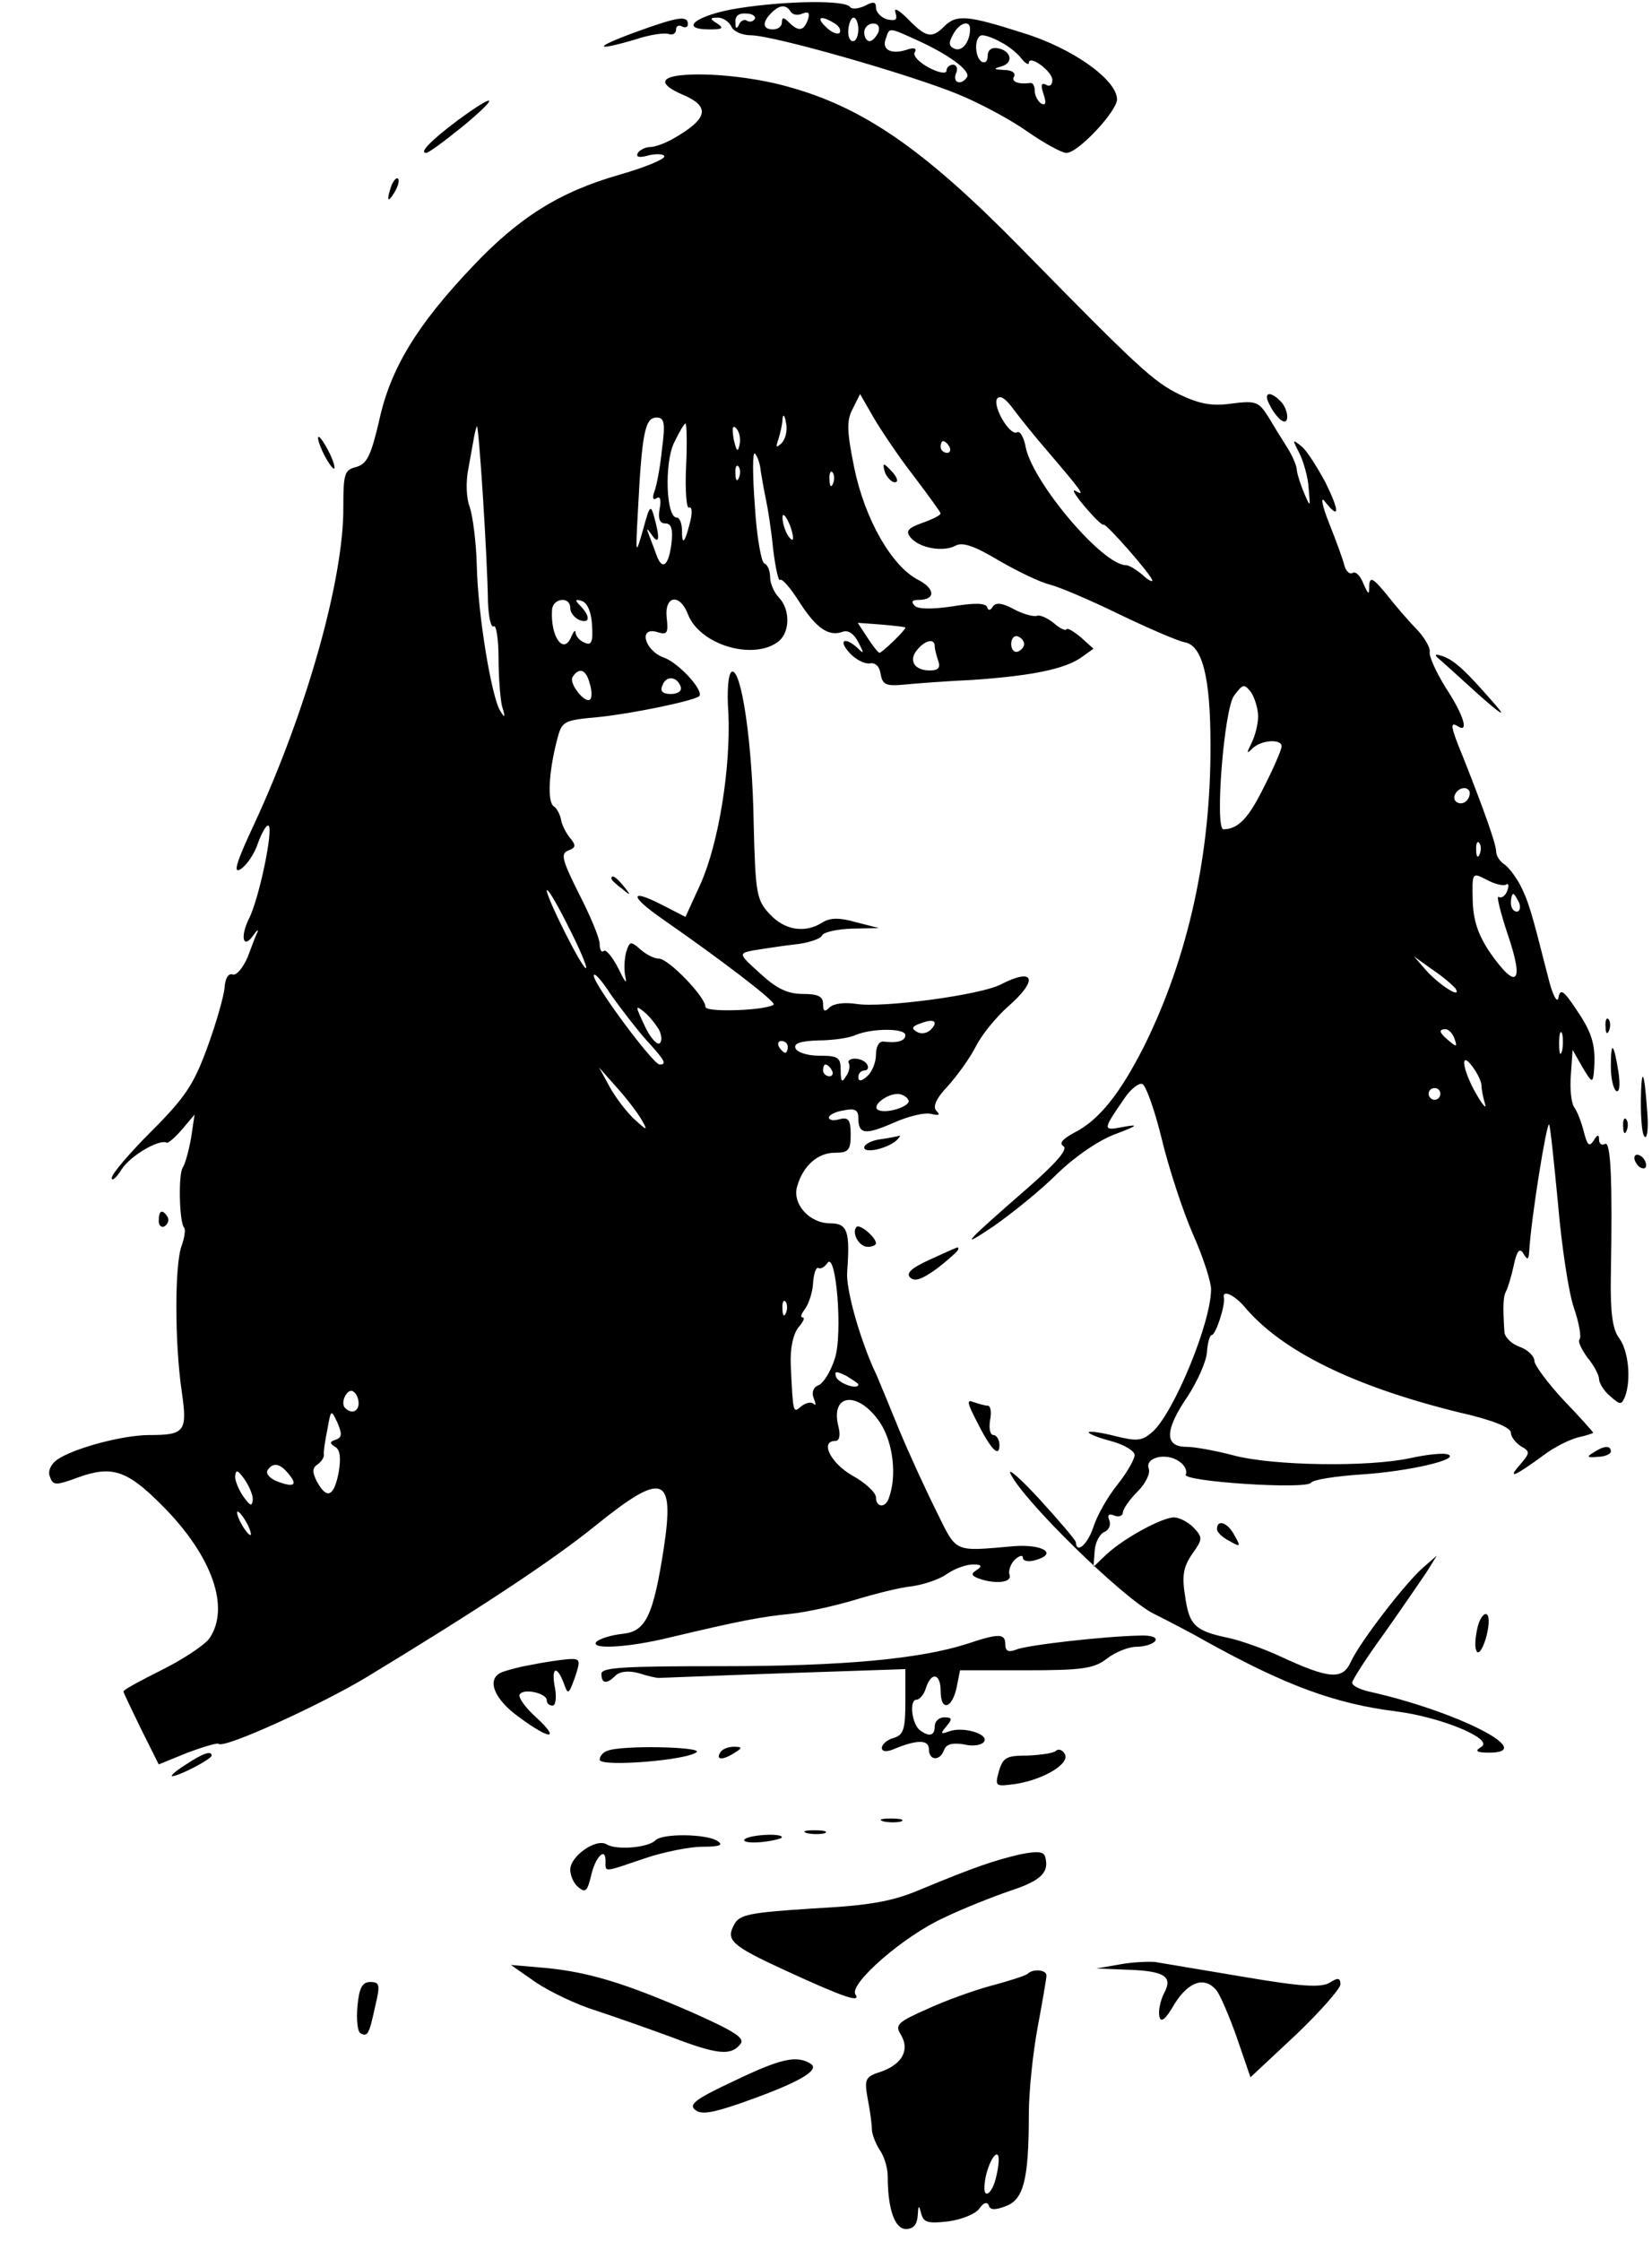 <?xml version="1.0" standalone="no"?>
<!DOCTYPE svg PUBLIC "-//W3C//DTD SVG 20010904//EN"
 "http://www.w3.org/TR/2001/REC-SVG-20010904/DTD/svg10.dtd">
<svg version="1.0" xmlns="http://www.w3.org/2000/svg"
 width="281pt" height="381pt" viewBox="0 0 281 381"
 preserveAspectRatio="xMidYMid meet">

<g transform="translate(0,381) scale(0.1,-0.1)"
fill="#000000" stroke="none">
<path d="M1256 3796 c-70 -11 -104 -36 -49 -36 22 0 25 2 13 10 -13 8 -13 10
1 10 9 0 19 -7 23 -15 3 -8 18 -15 33 -15 38 0 269 -66 352 -100 37 -15 91
-44 119 -64 29 -20 58 -36 66 -36 20 0 86 71 86 91 0 33 -75 87 -160 113 -94
30 -113 32 -134 11 -21 -21 -31 -19 -62 13 -15 15 -24 20 -21 11 4 -13 1 -15
-14 -12 -10 3 -19 12 -19 20 0 10 -4 11 -19 3 -11 -5 -22 -6 -25 -2 -7 12
-107 11 -190 -2z m89 -6 c3 -5 12 -7 20 -3 11 4 13 1 9 -11 -7 -19 -16 -20
-32 -4 -9 9 -12 9 -12 0 0 -7 -7 -12 -15 -12 -18 0 -19 12 -3 28 14 14 25 15
33 2z m-61 -12 c-3 -5 -9 -6 -14 -3 -4 3 -11 -1 -13 -7 -4 -8 -6 -7 -6 4 -1
11 6 16 18 15 11 0 17 -5 15 -9z m136 -8 c8 -5 11 -12 8 -16 -4 -3 -14 1 -23
10 -18 17 -9 21 15 6z m40 -10 c0 -11 -4 -20 -9 -20 -6 0 -9 9 -8 20 1 11 5
20 9 20 4 0 8 -9 8 -20z m34 -5 c-4 -8 -10 -15 -15 -15 -5 0 -9 7 -9 15 0 8 7
15 15 15 9 0 12 -6 9 -15z m156 6 c0 -22 -13 -39 -26 -34 -10 4 -11 10 -3 24
10 20 29 26 29 10z m-93 -18 c56 -25 94 -53 88 -64 -10 -15 -25 -10 -19 6 4 8
1 15 -5 15 -6 0 -11 -5 -11 -10 0 -6 -13 -4 -30 5 -17 9 -28 21 -24 26 4 7 -1
9 -15 4 -26 -8 -42 1 -34 20 6 18 4 19 50 -2z m146 -5 c12 -6 27 -18 34 -27 7
-9 13 -12 13 -8 0 15 40 -14 40 -29 0 -9 -5 -12 -11 -8 -8 4 -9 -1 -4 -16 5
-15 4 -20 -4 -16 -6 4 -11 14 -11 22 0 8 -3 13 -7 13 -20 -3 -34 2 -28 11 3 6
-4 11 -17 11 -18 1 -19 2 -5 6 22 6 17 27 -6 31 -10 2 -17 -3 -17 -13 0 -9 -4
-13 -10 -10 -13 8 -13 45 1 45 6 0 20 -5 32 -12z"/>
<path d="M1080 3755 c-71 -26 -70 -33 1 -12 24 8 50 12 57 9 6 -2 12 1 12 8 0
6 5 8 10 5 6 -3 10 -1 10 4 0 15 -16 13 -90 -14z"/>
<path d="M1158 3682 c-36 -4 -35 -16 1 -32 51 -21 46 -42 -16 -77 -13 -7 -29
-13 -37 -13 -8 0 -18 -5 -21 -10 -4 -7 2 -9 19 -4 14 3 26 2 26 -2 0 -5 -34
-19 -76 -31 -102 -29 -172 -73 -251 -157 -94 -99 -139 -173 -158 -261 -14 -60
-21 -74 -39 -79 -20 -5 -22 -11 -22 -68 1 -121 -62 -346 -152 -540 -30 -64
-36 -84 -23 -76 10 6 24 26 30 45 7 19 15 32 18 29 8 -8 -17 -127 -34 -159
-15 -31 -9 -52 8 -27 6 8 9 11 7 5 -3 -5 -10 -25 -17 -43 -8 -18 -19 -31 -25
-29 -7 3 -13 -6 -14 -22 -1 -14 -14 -60 -29 -101 -23 -63 -37 -85 -95 -143
-37 -37 -68 -73 -68 -80 0 -6 8 0 17 15 15 23 64 52 77 45 2 -1 14 9 26 23
l21 25 -6 -40 c-4 -22 -10 -44 -14 -50 -8 -11 -6 -93 2 -102 3 -3 1 -17 -4
-31 -12 -32 -12 -164 0 -247 10 -69 6 -75 -55 -75 -46 0 -130 -23 -157 -42
-11 -8 -16 -20 -12 -29 5 -15 10 -15 48 -1 58 21 84 12 145 -50 83 -84 114
-172 78 -224 -8 -11 -44 -35 -80 -53 -36 -18 -66 -34 -66 -37 0 -2 14 -31 30
-64 l30 -60 49 20 c27 10 51 17 53 15 8 -9 171 65 251 113 193 117 317 199
390 258 115 93 135 86 116 -39 -18 -116 -31 -141 -70 -145 -19 -2 -38 -8 -44
-13 -14 -14 52 -11 125 7 118 28 154 35 205 40 28 3 77 14 110 24 33 10 76 21
97 23 20 3 47 12 59 21 13 9 33 16 44 16 15 0 16 -3 7 -9 -11 -7 -10 -10 3
-15 28 -10 58 -7 52 7 -2 6 2 18 9 25 8 7 14 9 14 3 0 -5 9 -7 20 -4 41 11 14
28 -36 24 -103 -9 -96 -12 -131 59 -18 36 -47 99 -64 140 -17 41 -36 89 -44
105 -26 60 -46 135 -44 162 5 69 1 83 -29 83 -35 0 -65 33 -56 63 10 35 35 57
64 57 23 0 27 4 27 31 0 25 -4 30 -19 26 -10 -3 -18 -2 -18 3 0 4 11 10 25 12
19 4 25 1 25 -13 0 -28 12 -29 60 -8 25 11 53 18 64 15 13 -3 16 -2 9 5 -7 7
-1 21 19 42 16 18 38 48 48 68 10 20 35 50 54 67 53 46 46 68 -12 38 -35 -18
-201 -40 -245 -33 -20 3 -39 1 -46 -6 -8 -8 -11 -7 -11 6 0 13 -9 17 -34 17
-26 0 -45 9 -72 34 -38 34 -38 35 -13 40 13 2 44 7 69 10 24 2 46 10 48 15 2
6 25 11 50 12 l47 1 -39 10 c-28 8 -44 8 -58 -1 -29 -18 -63 -13 -89 15 -22
24 -24 34 -27 153 -2 138 -21 264 -37 259 -6 -2 -9 -31 -6 -71 4 -91 -16 -219
-47 -289 l-26 -57 -39 20 c-56 29 -57 16 -1 -23 98 -68 194 -141 190 -146 -11
-10 -116 -14 -116 -4 0 17 -63 82 -79 82 -8 0 -22 7 -32 16 -16 14 -18 14 -24
-5 -3 -12 -4 -31 -1 -43 3 -13 -2 -6 -12 15 -10 20 -22 34 -25 30 -4 -3 -7 2
-7 12 0 10 -16 48 -35 85 -29 58 -32 69 -18 74 13 5 13 9 2 22 -7 9 -14 23
-15 32 -2 8 -7 18 -12 21 -11 7 -9 56 5 111 9 35 10 35 73 41 57 6 158 27 169
35 10 8 -34 57 -60 66 -33 12 -44 54 -10 43 16 -5 18 -1 15 25 -4 37 22 42 36
6 20 -53 113 -80 155 -46 19 16 19 54 0 74 -8 8 -15 24 -15 34 0 11 -4 22 -10
24 -5 2 -13 46 -16 98 -4 52 -4 92 0 89 4 -4 9 -17 10 -30 2 -13 6 -35 9 -49
3 -14 9 -51 12 -83 4 -32 9 -56 12 -53 3 3 18 -14 33 -38 29 -45 50 -59 74
-50 9 3 19 -4 26 -18 10 -19 10 -21 -1 -10 -22 20 -34 14 -14 -8 10 -11 25
-19 34 -18 10 2 17 -5 19 -18 3 -18 9 -21 40 -18 20 2 73 6 117 8 99 7 155 18
184 38 l21 15 -21 19 c-12 10 -23 17 -25 14 -2 -3 -12 2 -22 11 -10 8 -23 14
-28 12 -6 -2 -24 3 -39 11 -20 11 -31 12 -36 5 -4 -7 -8 -8 -10 -1 -3 7 -23 7
-59 1 -34 -5 -58 -5 -64 1 -7 7 -4 10 6 10 30 0 29 19 0 34 -45 23 -91 103
-109 191 -13 64 -13 81 -2 101 l12 24 23 -40 c13 -22 43 -67 68 -99 25 -33 46
-62 46 -64 0 -3 -14 -10 -31 -16 -25 -9 -29 -14 -20 -25 15 -18 55 -25 76 -14
12 7 32 0 74 -25 31 -18 70 -37 87 -41 16 -4 70 -27 119 -51 50 -24 99 -45
110 -47 30 -5 44 -59 44 -173 1 -187 -38 -363 -113 -514 -41 -81 -77 -126
-119 -147 -20 -11 -26 -18 -18 -23 8 -5 -13 -29 -61 -71 -108 -94 -119 -106
-58 -65 30 21 79 60 108 89 31 30 72 58 100 68 37 14 40 17 13 12 -36 -7 -36
-6 2 49 10 15 24 26 30 24 6 -2 21 -44 33 -93 12 -50 36 -123 53 -162 17 -38
31 -81 31 -94 0 -57 -63 -209 -99 -242 -18 -16 -26 -17 -63 -8 -23 6 -44 9
-46 7 -2 -2 14 -9 37 -15 23 -6 41 -17 41 -24 0 -7 -13 -30 -29 -50 -17 -21
-35 -53 -41 -72 -10 -30 -29 -47 -30 -26 -1 4 -28 36 -61 72 -33 36 -56 56
-50 44 23 -47 190 -210 242 -237 30 -15 70 -36 89 -47 137 -76 221 -107 326
-120 77 -10 165 -47 144 -60 -12 -7 -9 -10 13 -10 84 0 -56 71 -205 104 -16 4
-28 10 -28 15 0 4 24 42 54 83 29 41 61 88 72 104 l18 29 -23 -20 c-31 -27
-107 -126 -123 -160 -14 -32 -37 -30 -121 9 -28 13 -68 27 -87 31 -57 12 -67
21 -74 70 -6 36 -3 51 12 73 18 25 18 28 2 45 -9 9 -24 17 -33 17 -20 0 -85
-35 -115 -63 l-22 -21 2 27 c1 15 9 29 16 32 8 3 12 12 9 20 -4 9 -1 12 9 8 7
-3 14 0 14 5 0 6 11 22 25 36 14 14 22 31 19 39 -7 19 30 28 52 12 9 -6 14
-16 11 -22 -8 -12 205 -26 213 -14 3 5 41 11 85 14 81 5 170 26 148 34 -7 3
-36 0 -63 -6 -73 -16 -235 -13 -300 4 -30 8 -67 15 -82 15 -38 0 -37 29 3 87
16 25 31 58 32 74 1 16 5 29 8 29 7 0 23 50 21 63 -4 15 17 6 35 -15 63 -75
185 -135 363 -179 58 -13 90 -26 90 -35 0 -7 8 -17 17 -23 16 -9 16 -11 -2
-32 -22 -25 -8 -19 41 17 17 13 43 26 58 30 14 3 26 7 26 8 0 1 -22 26 -50 55
-27 29 -50 60 -50 67 0 8 -11 19 -25 24 -14 5 -25 16 -26 25 -3 46 -2 61 3 70
3 6 9 25 13 44 5 24 10 30 16 20 7 -12 9 -11 10 1 3 57 30 223 34 218 2 -2 8
-61 15 -133 6 -71 18 -152 27 -178 9 -26 13 -50 10 -54 -4 -3 3 -17 13 -31 11
-13 20 -30 20 -37 0 -6 8 -20 19 -29 17 -15 19 -15 25 -1 11 29 6 79 -10 100
-11 15 -15 42 -14 105 3 163 0 231 -10 225 -5 -3 -10 0 -10 7 0 10 -3 9 -9 -1
-8 -12 -11 -8 -17 15 -4 16 -11 34 -16 41 -5 6 -8 31 -6 55 l3 43 17 -30 c15
-25 17 -27 19 -10 4 45 -1 66 -28 106 -23 35 -29 39 -32 23 -2 -11 -10 3 -18
36 -29 114 -33 127 -47 155 -8 15 -21 32 -28 36 -7 5 -13 14 -13 21 0 13 -22
74 -56 160 -22 53 -23 62 -9 53 19 -12 10 19 -21 66 -16 26 -29 54 -27 61 1 7
-9 24 -22 38 -14 14 -37 41 -52 60 -23 28 -28 30 -29 14 0 -16 -1 -16 -10 4
-5 13 -13 21 -18 18 -5 -3 -11 2 -14 12 -2 9 -14 42 -26 72 -12 30 -15 47 -8
38 26 -33 26 -18 2 31 -14 26 -32 55 -41 62 -16 13 -16 12 -4 -11 7 -14 15
-41 16 -60 3 -33 3 -33 -7 -10 -6 14 -12 32 -13 40 0 8 -8 26 -17 40 -9 14
-23 37 -32 52 -16 25 -21 27 -61 22 -34 -5 -55 -1 -89 15 -45 22 -70 45 -272
251 -163 166 -267 238 -396 273 -57 16 -136 24 -181 19z m622 -637 c60 -70 67
-80 50 -70 -8 5 -2 -6 14 -25 16 -19 31 -34 33 -32 4 3 83 -87 83 -95 0 -3 -8
1 -17 10 -10 8 -22 16 -28 16 -40 1 -156 138 -170 199 -3 18 -10 30 -15 27
-12 -7 -42 44 -34 57 5 7 15 0 28 -18 12 -16 37 -47 56 -69z m-451 11 c-9 -8
-10 -7 -5 7 3 10 7 26 7 35 1 9 4 6 6 -7 3 -13 -1 -28 -8 -35z m-203 -10 c-3
-30 -9 -62 -13 -72 -4 -11 -2 -15 4 -11 6 4 8 -3 5 -18 -3 -17 0 -25 10 -25
10 0 13 -10 10 -35 -5 -38 -16 -46 -26 -17 -3 9 -9 24 -12 32 -5 13 -4 13 5 0
12 -17 14 -6 4 30 -6 23 -8 21 -19 -20 -13 -45 -13 -45 -9 30 7 135 12 160 32
160 13 0 15 -9 9 -54z m-296 -259 c1 -26 5 -45 10 -42 4 3 8 -22 8 -54 0 -32
3 -70 6 -82 6 -19 5 -21 -3 -8 -15 24 -38 163 -40 247 -1 41 -7 85 -12 100 -6
15 -7 43 -2 67 4 22 8 45 9 50 1 6 3 15 5 20 3 11 18 -222 19 -298z m337 229
c-2 -41 1 -72 5 -69 5 2 6 -8 2 -24 -9 -36 -14 -42 -14 -15 0 12 -4 22 -9 22
-18 0 -21 91 -5 126 9 19 18 34 20 34 2 0 3 -33 1 -74z m91 38 c-3 -14 -5 -12
-10 9 -3 19 -2 25 4 19 6 -6 8 -18 6 -28z m357 -4 c3 -5 1 -10 -4 -10 -6 0
-11 5 -11 10 0 6 2 10 4 10 3 0 8 -4 11 -10z m-358 -52 c-3 -8 -6 -5 -6 6 -1
11 2 17 5 13 3 -3 4 -12 1 -19z m160 -10 c-3 -8 -6 -5 -6 6 -1 11 2 17 5 13 3
-3 4 -12 1 -19z m-68 -93 c0 -5 -4 -3 -9 5 -5 8 -9 22 -9 30 0 16 17 -16 18
-35z m-379 -119 c0 -8 7 -16 15 -20 18 -7 20 5 3 23 -11 11 -10 13 2 9 9 -3
16 -19 17 -41 2 -28 -1 -35 -12 -30 -8 3 -15 10 -16 17 0 6 -3 3 -7 -6 -13
-33 -36 -1 -33 45 1 20 31 24 31 3z m570 -33 c0 -5 -40 -43 -44 -43 -2 0 -11
11 -20 25 l-17 26 41 -3 c22 -2 40 -4 40 -5z m202 -28 c0 -5 -5 -11 -11 -13
-6 -2 -11 4 -11 13 0 9 5 15 11 13 6 -2 11 -8 11 -13z m-152 -4 c0 -5 3 -16 6
-25 4 -11 0 -16 -14 -16 -27 0 -37 17 -22 35 14 17 30 20 30 6z m-587 -63 c4
-12 4 -24 1 -27 -8 -9 -37 27 -30 38 11 17 23 13 29 -11z m155 -6 c2 -7 -5
-12 -17 -12 -14 0 -19 5 -14 15 6 17 25 15 31 -3z m982 -50 c0 -13 -5 -33 -11
-45 -9 -18 -9 -20 2 -9 15 14 49 16 49 3 0 -5 -13 -36 -30 -69 -26 -53 -44
-72 -69 -72 -15 0 1 204 18 227 15 20 17 21 29 6 6 -9 12 -28 12 -41z m360
-130 c0 -13 -12 -22 -22 -16 -10 6 -1 24 13 24 5 0 9 -4 9 -8z m17 -104 c-3
-8 -6 -5 -6 6 -1 11 2 17 5 13 3 -3 4 -12 1 -19z m45 -52 c4 3 5 -2 2 -10 -3
-9 -10 -14 -15 -11 -4 3 3 -26 16 -65 28 -82 15 -95 -31 -29 -20 30 -28 54
-29 88 -1 48 -1 48 24 35 13 -7 28 -11 33 -8z m-1565 -142 c-5 -5 -67 119 -67
132 1 5 17 -22 36 -60 19 -37 33 -70 31 -72z m1587 111 c3 -8 1 -15 -4 -15 -6
0 -10 7 -10 15 0 8 2 15 4 15 2 0 6 -7 10 -15z m-108 -146 c11 -19 -29 7 -51
32 l-20 23 32 -23 c18 -12 35 -27 39 -32z m-1377 -87 c32 -35 36 -42 23 -42
-11 0 -112 136 -112 151 0 7 13 -7 29 -32 17 -24 44 -59 60 -77z m22 17 c5
-10 5 -20 1 -23 -5 -3 -17 11 -26 31 -15 32 -16 35 -1 23 9 -7 20 -21 26 -31z
m462 0 c-6 -6 -17 -8 -24 -3 -9 5 -8 9 7 14 23 9 31 3 17 -11z m-43 -9 c0 -10
-14 -14 -37 -11 -8 1 -13 -9 -13 -22 0 -14 -7 -30 -15 -37 -10 -9 -15 -9 -15
-1 0 6 5 11 11 11 5 0 7 5 4 10 -3 6 -13 10 -21 10 -8 0 -13 -4 -10 -8 2 -4 1
-14 -5 -22 -7 -12 -9 -9 -9 10 0 22 -4 25 -37 25 -20 0 -38 6 -40 13 -3 8 9
12 39 13 24 0 52 4 63 9 28 12 85 12 85 0z m934 -6 c5 -14 4 -15 -9 -4 -17 14
-19 20 -6 20 5 0 12 -7 15 -16z m183 -21 c-3 -10 -5 -4 -5 12 0 17 2 24 5 18
2 -7 2 -21 0 -30z m-1317 7 c0 -5 -2 -10 -4 -10 -3 0 -8 5 -11 10 -3 6 -1 10
4 10 6 0 11 -4 11 -10z m1180 -66 c0 -7 3 -21 6 -31 3 -10 -4 -2 -15 17 -24
42 -28 76 -6 46 8 -11 15 -25 15 -32z m-1105 26 c3 -5 1 -10 -4 -10 -6 0 -11
5 -11 10 0 6 2 10 4 10 3 0 8 -4 11 -10z m-323 -85 c10 -18 9 -18 -13 2 -13
12 -32 37 -42 55 l-18 33 31 -35 c17 -19 36 -44 42 -55z m1358 45 c0 -5 -4
-10 -10 -10 -5 0 -10 5 -10 10 0 6 5 10 10 10 6 0 10 -4 10 -10z m-905 -10 c7
-11 -42 -26 -53 -16 -7 8 17 26 35 26 6 0 15 -4 18 -10z m-125 -440 c-7 -22
-19 -41 -27 -45 -9 -3 -13 -12 -9 -22 4 -10 4 -14 0 -10 -4 4 -13 2 -21 -4
-14 -12 -14 -14 -18 71 -1 28 4 51 13 63 8 9 12 17 7 17 -4 0 -2 6 4 14 6 8
13 27 14 44 1 16 5 28 9 26 4 -2 10 1 15 8 15 24 27 -120 13 -162z m-83 78
c-3 -8 -6 -5 -6 6 -1 11 2 17 5 13 3 -3 4 -12 1 -19z m123 -122 c0 -10 -34 2
-38 13 -3 10 0 10 17 2 11 -7 21 -13 21 -15z m-850 -32 c0 -14 -12 -19 -23 -8
-9 9 4 35 14 28 5 -3 9 -12 9 -20z m887 -33 c22 -33 29 -90 15 -128 -6 -18
-22 -16 -22 1 0 8 -18 25 -40 37 -37 21 -56 59 -29 59 7 0 9 10 5 25 -14 57
35 60 71 6z m-926 -29 c-10 -3 -11 -6 -1 -12 9 -5 10 -20 6 -44 -8 -41 -20
-46 -37 -15 -8 16 -8 23 1 29 6 4 11 11 11 16 -1 5 2 25 6 44 6 34 6 34 17 11
8 -19 8 -25 -3 -29z m-81 -57 c17 -20 11 -25 -18 -14 -13 5 -20 13 -17 19 9
14 21 12 35 -5z m-60 -44 c-1 -13 -4 -12 -15 3 -8 11 -15 27 -15 35 1 13 4 12
15 -3 8 -11 15 -27 15 -35z m-10 -41 c6 -11 8 -20 6 -20 -3 0 -10 9 -16 20 -6
11 -8 20 -6 20 3 0 10 -9 16 -20z"/>
<path d="M778 3605 c-44 -33 -66 -55 -53 -55 4 0 31 20 62 45 64 53 59 60 -9
10z"/>
<path d="M666 3495 c-9 -26 -7 -32 5 -12 6 10 9 21 6 23 -2 3 -7 -2 -11 -11z"/>
<path d="M2160 3121 c5 -11 15 -23 20 -26 14 -9 12 19 -2 33 -19 19 -30 14
-18 -7z"/>
<path d="M541 3065 c0 -5 6 -21 14 -35 8 -14 14 -20 14 -15 0 6 -6 21 -14 35
-8 14 -14 21 -14 15z"/>
<path d="M1506 3005 c4 -8 11 -15 16 -15 6 0 5 6 -2 15 -7 8 -14 15 -16 15 -2
0 -1 -7 2 -15z"/>
<path d="M2445 2692 c6 -5 37 -33 70 -63 36 -32 48 -40 30 -19 -53 61 -70 76
-90 84 -12 4 -16 4 -10 -2z"/>
<path d="M1040 2316 c0 -2 8 -10 18 -17 15 -13 16 -12 3 4 -13 16 -21 21 -21
13z"/>
<path d="M2731 2064 c0 -11 3 -14 6 -6 3 7 2 16 -1 19 -3 4 -6 -2 -5 -13z"/>
<path d="M2740 1997 c0 -20 4 -38 9 -42 6 -3 7 10 4 32 -8 50 -13 55 -13 10z"/>
<path d="M2791 1938 c0 -31 2 -59 7 -61 4 -3 6 16 4 41 -5 73 -10 82 -11 20z"/>
<path d="M2761 1894 c0 -11 3 -14 6 -6 3 7 2 16 -1 19 -3 4 -6 -2 -5 -13z"/>
<path d="M1498 1873 c-16 -2 -28 -9 -28 -14 0 -11 39 -2 55 12 5 5 7 8 5 8 -3
-1 -17 -4 -32 -6z"/>
<path d="M2780 1841 c0 -5 5 -13 10 -16 6 -3 10 -2 10 4 0 5 -4 13 -10 16 -5
3 -10 2 -10 -4z"/>
<path d="M270 1734 c0 -8 5 -12 10 -9 6 4 8 11 5 16 -9 14 -15 11 -15 -7z"/>
<path d="M1457 1724 c-9 -10 4 -34 19 -34 8 0 14 3 14 6 0 10 -27 33 -33 28z"/>
<path d="M1581 1668 c-31 -14 -40 -23 -33 -30 8 -8 21 -3 47 16 19 15 35 29
35 32 0 5 4 6 -49 -18z"/>
<path d="M1661 1394 c24 -48 39 -64 39 -41 0 9 -5 17 -10 17 -6 0 -8 11 -6 25
3 14 1 25 -4 25 -5 0 -15 3 -24 6 -12 5 -11 -1 5 -32z"/>
<path d="M2710 1340 c-12 -7 -10 -9 8 -7 12 0 22 5 22 9 0 11 -12 10 -30 -2z"/>
<path d="M2070 1210 c0 -5 9 -14 21 -20 19 -11 20 -10 9 9 -11 22 -30 29 -30
11z"/>
<path d="M2514 1046 c-11 -44 0 -64 13 -23 6 20 7 39 2 42 -4 3 -11 -5 -15
-19z"/>
<path d="M1645 1015 c-81 -26 -213 -38 -416 -38 -168 0 -206 -2 -206 -13 0
-17 9 -18 24 -3 7 7 22 9 40 4 15 -5 30 -8 33 -8 3 0 98 4 213 8 l207 7 0 -55
c0 -47 -3 -57 -20 -62 -11 -3 -20 -11 -20 -17 0 -6 7 -7 18 -3 40 17 62 18 62
1 0 -20 19 -21 26 -1 4 10 15 12 34 9 15 -4 31 -1 34 5 8 13 -37 26 -60 17
-14 -5 -15 -4 -4 9 10 12 10 15 -4 15 -9 0 -16 -7 -16 -15 0 -16 -9 -19 -25
-7 -14 10 -19 52 -6 52 5 0 13 9 16 20 9 28 25 25 25 -5 0 -35 19 -31 27 5 l6
30 112 0 c97 0 116 3 138 20 14 11 37 20 50 20 14 0 29 5 32 10 4 6 -7 10 -27
9 -57 -1 -192 -16 -210 -24 -13 -5 -18 -2 -18 9 0 19 -11 19 -65 1z"/>
<path d="M902 979 c-23 -4 -47 -11 -52 -14 -22 -13 -8 -45 32 -74 54 -40 72
-40 30 -1 -18 16 -31 34 -28 39 7 11 46 2 46 -10 0 -5 4 -9 10 -9 5 0 7 13 4
30 -7 35 3 40 15 8 7 -20 8 -20 19 10 10 30 9 32 -11 31 -12 -1 -41 -5 -65
-10z"/>
<path d="M1033 833 c-7 -2 -13 -9 -13 -15 0 -13 150 -1 165 13 9 9 -129 12
-152 2z"/>
<path d="M1225 830 c-8 -13 5 -13 25 0 13 8 13 10 -2 10 -9 0 -20 -4 -23 -10z"/>
<path d="M1796 833 c-4 -4 -26 -7 -48 -8 -36 0 -42 -3 -49 -27 -7 -26 -6 -26
30 -21 48 8 92 35 82 51 -4 7 -11 9 -15 5z"/>
<path d="M315 809 c-16 -10 -26 -19 -22 -19 11 0 67 29 67 35 0 9 -15 4 -45
-16z"/>
<path d="M1503 713 c9 -2 23 -2 30 0 6 3 -1 5 -18 5 -16 0 -22 -2 -12 -5z"/>
<path d="M1373 693 c9 -2 23 -2 30 0 6 3 -1 5 -18 5 -16 0 -22 -2 -12 -5z"/>
<path d="M1115 681 c-13 -13 -67 -17 -83 -7 -18 11 -62 -20 -62 -43 0 -10 6
-24 14 -30 12 -10 15 -6 21 18 7 33 25 52 25 27 0 -20 -5 -20 66 4 32 11 77
20 99 20 30 0 36 3 25 10 -19 12 -93 13 -105 1z"/>
<path d="M1266 682 c-2 -4 11 -6 30 -4 19 2 34 6 34 8 0 8 -59 4 -64 -4z"/>
<path d="M1735 657 c-43 -10 -76 -21 -170 -60 -47 -20 -86 -27 -183 -32 -106
-7 -124 -10 -133 -27 -15 -27 -5 -36 86 -78 102 -47 130 -56 120 -41 -11 18
82 99 150 130 33 16 84 36 113 46 52 17 67 31 60 57 -2 10 -13 11 -43 5z"/>
<path d="M1905 470 l-40 -7 50 -2 c65 -2 81 -11 65 -40 -6 -12 -10 -30 -8 -39
2 -12 10 -7 26 21 24 38 51 47 71 23 6 -7 22 -44 35 -81 l23 -67 77 72 c42 40
76 79 76 86 0 11 -4 12 -18 3 -15 -9 -48 -7 -148 10 -71 12 -138 23 -149 25
-11 1 -38 0 -60 -4z"/>
<path d="M912 439 c24 -16 70 -38 103 -48 33 -11 90 -31 128 -45 76 -29 100
-32 116 -12 9 10 -7 21 -81 54 -117 51 -178 69 -251 76 l-58 5 43 -30z"/>
<path d="M1748 454 c-3 -3 -31 -12 -61 -20 -30 -8 -80 -26 -110 -40 -50 -22
-55 -27 -45 -43 16 -26 3 -50 -32 -63 -29 -9 -30 -13 -24 -47 4 -20 7 -43 7
-51 0 -8 6 -24 13 -35 8 -11 14 -31 14 -46 0 -55 12 -89 31 -89 13 0 19 8 20
23 1 18 2 19 6 3 4 -15 12 -17 46 -13 23 3 47 13 53 22 7 10 13 12 16 5 2 -8
11 -8 29 -1 30 11 39 45 39 156 0 39 7 105 15 148 8 43 15 83 15 88 0 10 -23
12 -32 3z m-53 -343 c-7 -33 -24 -43 -20 -13 2 23 16 54 22 48 3 -2 2 -18 -2
-35z"/>
<path d="M608 399 c-2 -22 0 -43 5 -46 12 -7 15 -2 25 45 9 37 8 42 -8 42 -14
0 -19 -10 -22 -41z"/>
<path d="M1247 271 c-62 -29 -76 -39 -65 -48 10 -9 29 -6 78 11 97 34 136 56
119 67 -24 15 -51 9 -132 -30z"/>
</g>
</svg>
